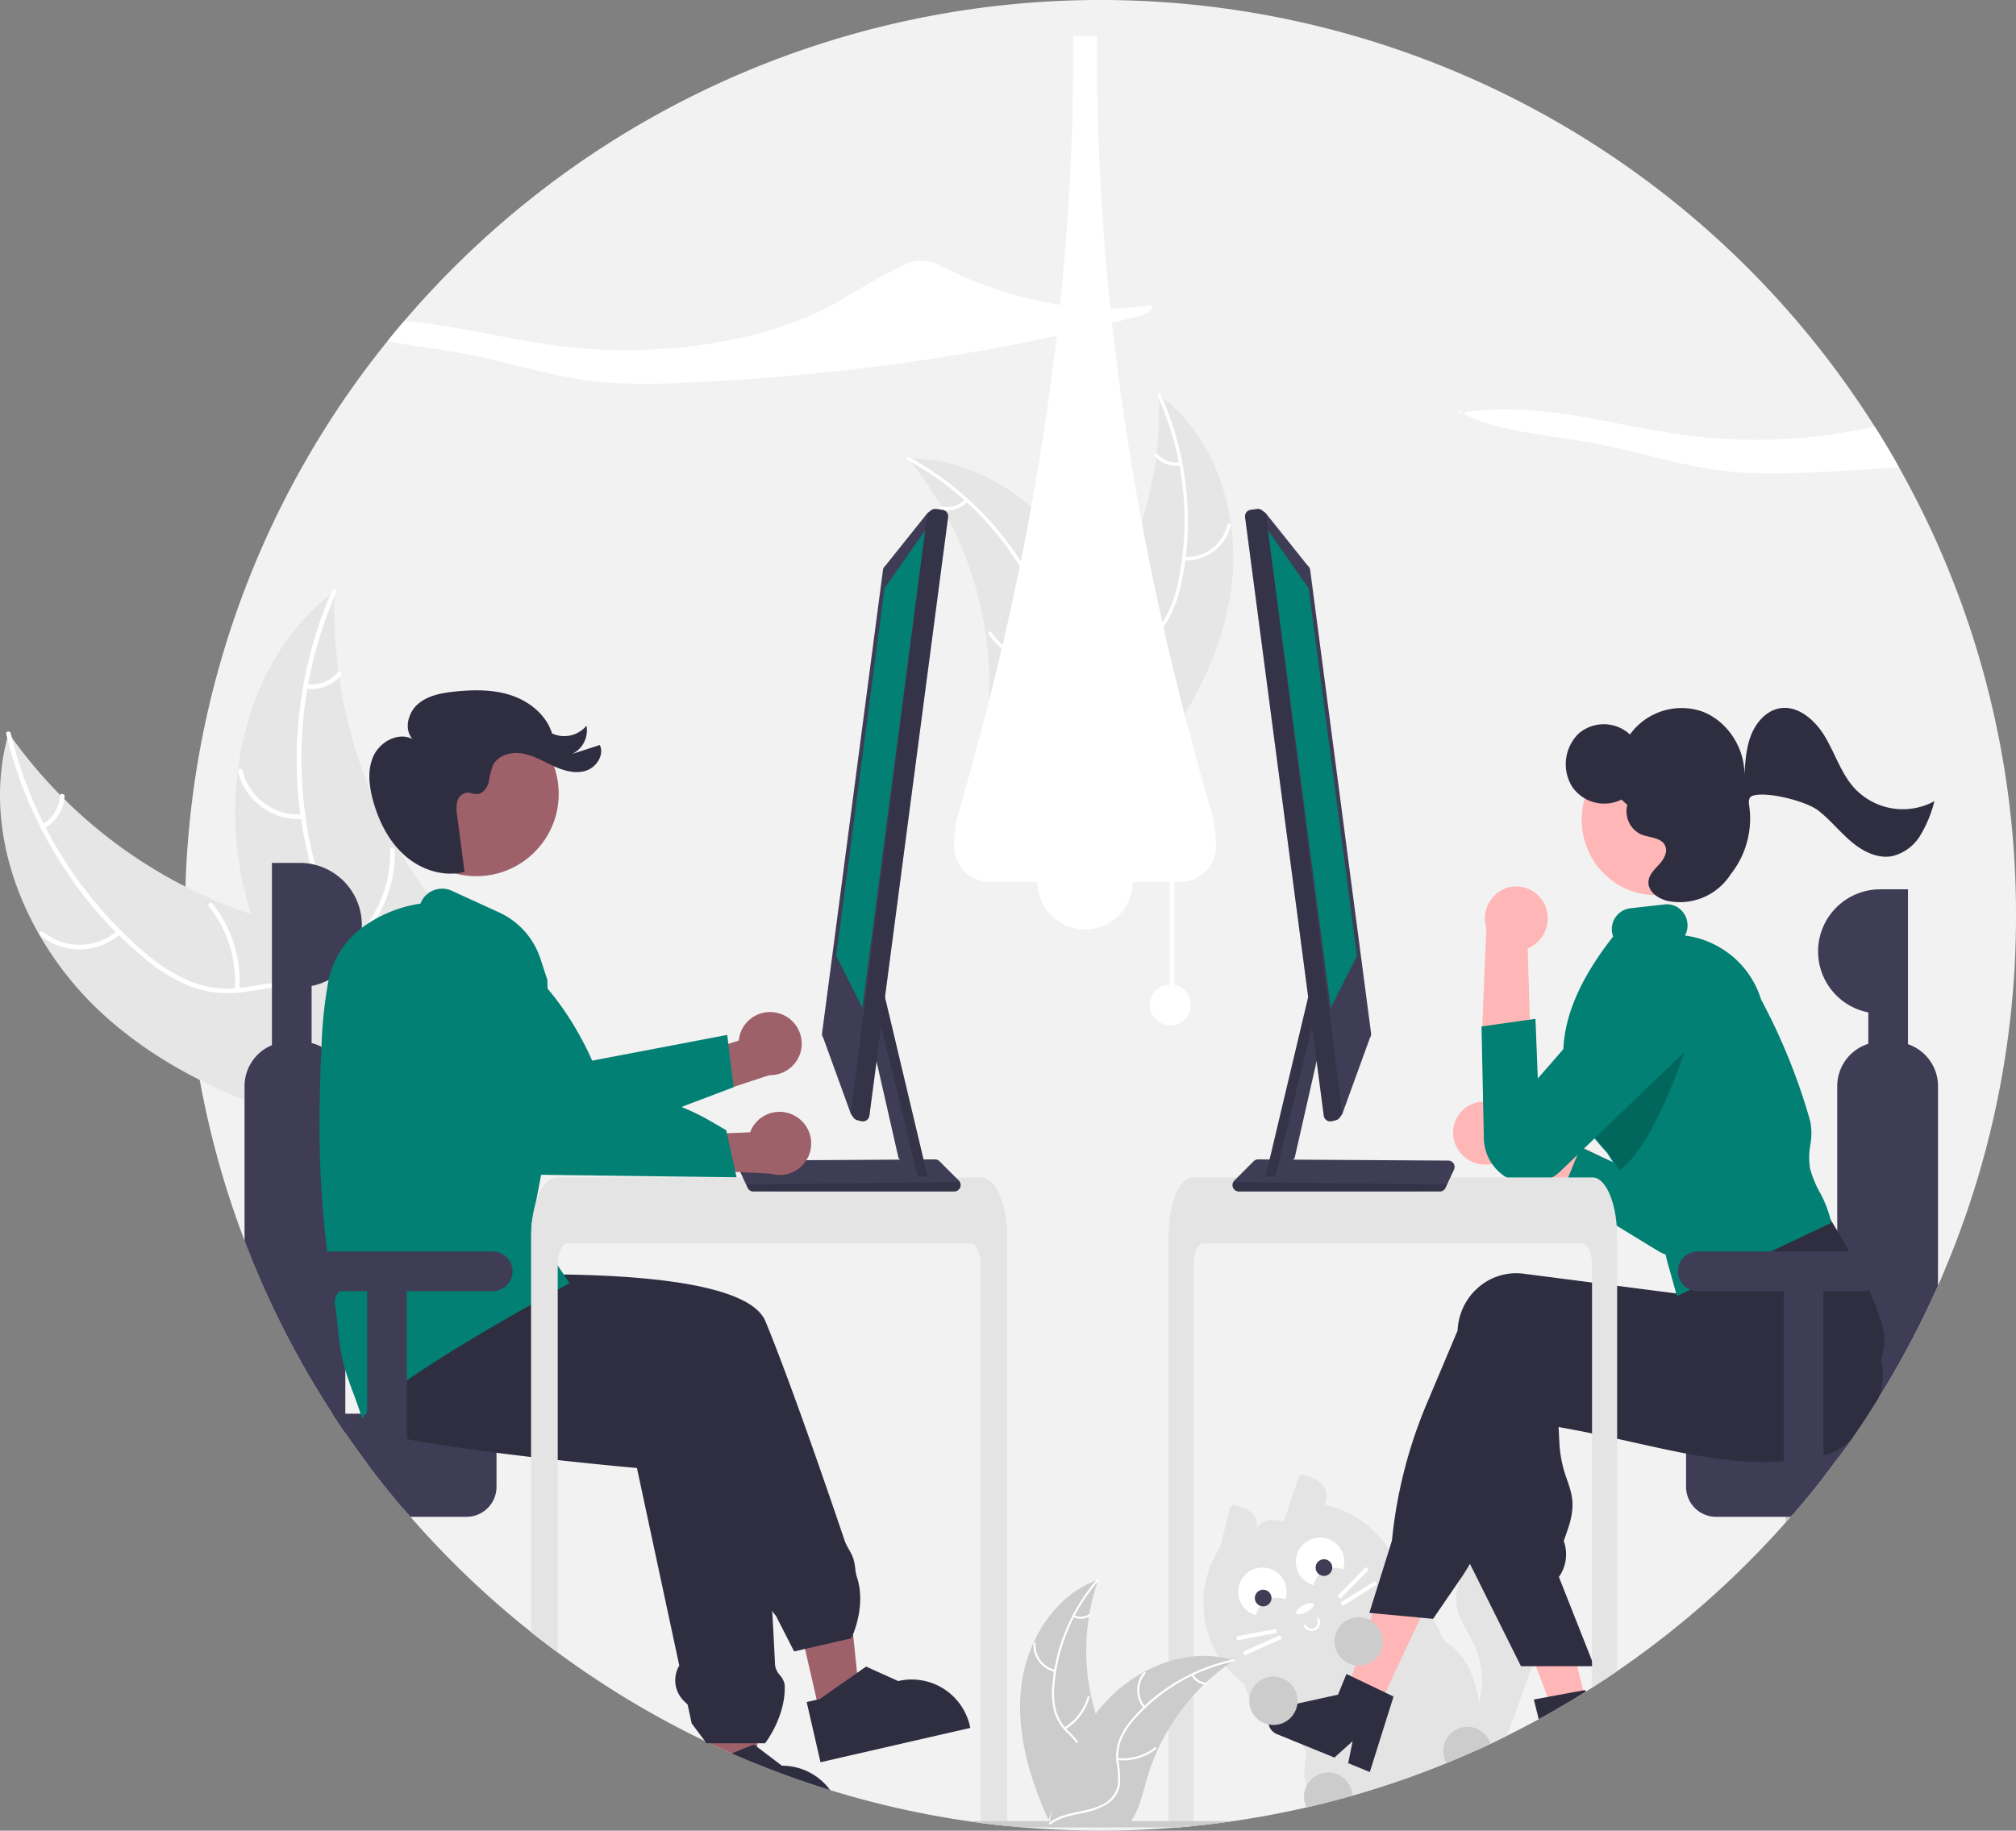 <svg id="About_us_image" data-name="About us image" xmlns="http://www.w3.org/2000/svg" width="489.404" height="444.496" viewBox="0 0 489.404 444.496">
  <rect x="0" y="0" width="489.404" height="444.496" fill="#808080" stroke="none"/>
  <path id="Path_57044" data-name="Path 57044" d="M684.009,271.248a221.186,221.186,0,0,1-18.933,89.9q-.607,1.372-1.23,2.727c-.205.454-.416.9-.626,1.358s-.421.9-.637,1.352c-.277.582-.554,1.158-.837,1.735-.349.726-.7,1.447-1.07,2.167q-.067.15-.15.3c-.3.61-.61,1.219-.926,1.829-.067.133-.133.266-.205.393-.36.709-.732,1.419-1.108,2.123v.006q-.6,1.122-1.2,2.239-1.5,2.76-3.076,5.47c-.316.538-.626,1.075-.948,1.607-.294.5-.587.992-.887,1.485-.205.344-.41.682-.621,1.02q-.5.823-1.014,1.646c-.006.006-.006.006-.006.011-.759,1.219-1.535,2.433-2.317,3.636h-.006c-.36.56-.726,1.114-1.092,1.668v.006q-1.654,2.494-3.375,4.938v.006a.017.017,0,0,0-.011.005v.006l-.011.011q-1.363,1.954-2.782,3.874v.006c-.6.82-1.214,1.641-1.829,2.45q-.756,1-1.53,1.99c-.105.144-.216.283-.333.427v.006c-.139.183-.277.36-.427.543v.006q-3.284,4.2-6.767,8.23h-.006c-.122.15-.25.294-.377.438s-.255.288-.382.438h-.006c-.194.227-.393.454-.593.682s-.4.455-.6.682v.006a222.733,222.733,0,0,1-40.9,36.081q-3.01,2.07-6.1,4.029c-.51.327-1.02.648-1.535.97-.155.105-.31.2-.466.294-.271.172-.549.344-.826.515s-.549.338-.826.5c-1.1.676-2.217,1.341-3.331,2-.277.166-.56.327-.843.493s-.56.322-.842.482a.051.051,0,0,1-.033.022l-.011.006-.011.011h-.006c-1.4.8-2.8,1.6-4.218,2.361q-3.808,2.078-7.693,4.007c-.643.322-1.291.637-1.94.953-.538.26-1.081.521-1.618.776-.15.072-.294.144-.443.211-.449.211-.9.421-1.347.626-.488.233-.981.454-1.469.676-.549.249-1.092.493-1.641.737-2.062.92-4.146,1.807-6.235,2.66a217.289,217.289,0,0,1-22.851,7.9c-.36.105-.726.211-1.092.31q-4.98,1.4-10.032,2.555-8.821,2.028-17.8,3.331c-.011,0-.028.006-.039.006-.715.105-1.435.205-2.15.3-.061.011-.127.022-.194.028-.006.006-.011.006-.022,0s0,.006-.006,0c-.793.105-1.585.211-2.383.31-.055.011-.111.017-.166.022-.743.089-1.491.177-2.239.26-.8.089-1.607.172-2.416.255-.615.061-1.23.122-1.846.177a.852.852,0,0,1-.166.017c-.56.05-1.12.1-1.679.144-.022,0-.05.006-.072.006-.488.044-.975.078-1.463.116q-8.6.682-17.375.676-9.519,0-18.844-.793c-.022,0-.044-.006-.067-.006q-1.987-.166-3.968-.366c-.349-.033-.693-.072-1.042-.105-.067-.006-.133-.011-.2-.022l-.322-.033c-.055-.006-.116-.011-.172-.022-.46-.05-.92-.1-1.386-.155-.515-.061-1.036-.122-1.552-.188s-1.036-.127-1.552-.2c-.111-.011-.227-.022-.338-.044-.377-.044-.754-.094-1.125-.15-.183-.022-.36-.05-.538-.078-.36-.05-.715-.1-1.075-.155-.011,0-.028-.006-.039-.006a219.02,219.02,0,0,1-33.415-7.532h-.006c-.593-.183-1.186-.371-1.779-.56q-.266-.075-.532-.166-2.311-.74-4.595-1.53-3.151-1.081-6.257-2.261l-1.69-.648c-1.125-.443-2.245-.887-3.359-1.341q-2.852-1.164-5.664-2.4h-.006v-.005q-2.627-1.156-5.215-2.383a.56.56,0,0,1-.144-.067c-.006,0-.006-.006-.011-.006-.382-.177-.765-.36-1.147-.543l-.011-.006a219.979,219.979,0,0,1-27.429-15.663q-4.215-2.818-8.286-5.825-3.284-2.419-6.473-4.96a222.613,222.613,0,0,1-29.286-27.983h-.006v-.006c-.626-.715-1.236-1.424-1.857-2.145v-.006c-.089-.1-.172-.2-.255-.3-.393-.46-.776-.915-1.158-1.38v-.006q-.782-.923-1.53-1.851c-.111-.133-.216-.26-.321-.393h-.006V411.2c-.41-.5-.815-1-1.214-1.508-.205-.249-.4-.5-.6-.759h-.006v-.006q-1.812-2.286-3.553-4.617v-.006c-.321-.427-.637-.854-.948-1.286h-.006q-2.228-3.009-4.34-6.091v-.006q-.8-1.156-1.58-2.328t-1.546-2.35h-.006q-.79-1.214-1.563-2.439c-.028-.044-.055-.083-.078-.122q-.765-1.205-1.508-2.428c-.4-.648-.793-1.291-1.175-1.94-.266-.438-.527-.87-.782-1.314-.094-.15-.177-.3-.26-.443-.587-1-1.164-2.006-1.74-3.015-.671-1.186-1.336-2.383-1.984-3.58-.266-.493-.532-.992-.793-1.491-.094-.161-.177-.321-.26-.488-.31-.587-.621-1.175-.926-1.768s-.61-1.181-.909-1.774-.6-1.186-.892-1.785c-.222-.449-.443-.9-.66-1.352a1.156,1.156,0,0,1-.061-.116c-.1-.211-.205-.416-.3-.626a.366.366,0,0,1-.05-.105c-.227-.466-.449-.926-.665-1.391-.288-.6-.565-1.2-.842-1.807-.2-.421-.388-.848-.582-1.275q-.416-.9-.815-1.812c-.283-.626-.554-1.258-.826-1.89-.072-.161-.139-.316-.205-.477-.128-.288-.249-.576-.371-.865-.327-.765-.648-1.541-.964-2.311q-.54-1.305-1.053-2.616-.491-1.222-.953-2.45l-.116-.3v-.006a221.271,221.271,0,0,1-10.885-39.051v-.006a221.629,221.629,0,0,1-2.948-22.99c-.033-.421-.061-.842-.089-1.264q-.549-7.823-.538-15.707,0-3.5.111-6.967a221.219,221.219,0,0,1,49.039-132.44q2-2.486,4.079-4.91A222.279,222.279,0,0,1,649.7,152.575q3.076,4.838,5.886,9.854a221.175,221.175,0,0,1,28.421,108.819Z" transform="translate(-194.605 -49)" fill="#f2f2f2"/>
  <path id="Path_57045" data-name="Path 57045" d="M817.584,748.305q-1.2,3.309-2.389,6.618c-.15.421-.3.837-.454,1.258q-3.043,8.43-6.091,16.865c-.643.321-1.291.637-1.94.953-.538.26-1.081.521-1.618.776-.15.072-.294.144-.443.211-.449.211-.9.421-1.347.626-.488.233-.981.454-1.469.676-.549.249-1.092.493-1.641.737a7.363,7.363,0,0,1-.482-2.322,13.676,13.676,0,0,1,.438-3.7c.482-1.995,1.247-3.952,1.751-5.952.028-.094.05-.194.072-.288a21.811,21.811,0,0,0-1.474-14.238c-1.253-2.649-3.048-5.06-3.83-7.887a11.383,11.383,0,0,1,.848-7.914,12.694,12.694,0,0,1,1.7-2.649c.161-.205.332-.4.51-.593a11.219,11.219,0,0,1,6.174-3.464c4.55-.809,9.306,1.613,11.85,5.415a10.863,10.863,0,0,1,1.846,5.138C819.873,741.9,818.72,745.163,817.584,748.305Z" transform="translate(-442.807 -351.612)" fill="#e4e4e4"/>
  <path id="Path_57046" data-name="Path 57046" d="M763.1,772.446c-1.042-1.923-2.788-3.608-3.12-5.77-1.081-6.939-3.686-11.916-8-14.737-1.253-.815-1.452-2.616-2.222-3.913-.344-.582-.693-1.164-1.053-1.735q-.873-1.422-1.818-2.788a45.284,45.284,0,0,0-3.94-5.01c-.593-.659-1.219-1.3-1.868-1.9l-.006-.006c-.4-.388-.815-.759-1.242-1.12q-.249-.216-.515-.432l-.011-.011a26.613,26.613,0,0,0-2.35-1.818c-1.879-1.269-4-2.151-6.18-1.447a13.5,13.5,0,0,0-2.461,1.131c-.4.227-.793.466-1.186.7-.266.161-.532.322-.8.488-.216.127-.432.255-.648.377q-2.511,1.447-5.044,2.838c-.244.139-.488.272-.737.4h-.006c-.172.1-.349.194-.527.288-.338.189-.682.377-1.02.56q-1.521.823-3.048,1.63c-.521.277-1.048.543-1.574.809-.244.122-.488.244-.726.371h-.006l-.26.133c-.72.371-1.43.754-2.117,1.169a17.379,17.379,0,0,0-5.093,4.672c-.266.366-.521.743-.754,1.131a16.125,16.125,0,0,0-.831,1.552c-.172.36-.333.721-.477,1.086v.006a17.385,17.385,0,0,0-.543,10.974v.005c.066.249.139.493.222.737.133.41.283.82.449,1.219a13.436,13.436,0,0,0,.621,1.3v.006a24.617,24.617,0,0,0,4.567,5.664l.055.055.671.654c.122.116.249.233.382.344,1.918,1.646,5.016,2.893,6.767,4.584a3.505,3.505,0,0,1,1.269,3.209c-.576,3.4-.449,5.6.139,7.011,1.6,3.857,6.606,1.9,10.037,2.655.366-.1.732-.205,1.092-.31a217.338,217.338,0,0,0,22.851-7.9c2.089-.854,4.173-1.74,6.235-2.66.549-.244,1.092-.488,1.641-.737.488-.222.981-.443,1.469-.676.449-.205.9-.416,1.347-.626.15-.066.294-.139.443-.211.538-.255,1.081-.515,1.618-.776C764.245,774.557,763.674,773.5,763.1,772.446Z" transform="translate(-400.89 -353.239)" fill="#e4e4e4"/>
  <path id="Path_57047" data-name="Path 57047" d="M715.108,702.36c1.165-3.518-.437-5.84-4.559-7.071a1.136,1.136,0,0,0-1.845.495l-3.6,10.664c-3.764-.963-6.526-.3-7.125,3.42,1.486-3.793.088-6.172-4.092-7.186a1.136,1.136,0,0,0-1.874.424l-2.367,9.6a24.386,24.386,0,1,0,25.461-10.351Z" transform="translate(-393.446 -336.962)" fill="#e4e4e4"/>
  <path id="Path_57048" data-name="Path 57048" d="M732.43,760.728a2.083,2.083,0,0,1-2.818-.85.3.3,0,1,1,.524-.281,1.486,1.486,0,1,0,2.62-1.406.3.3,0,0,1,.524-.281A2.083,2.083,0,0,1,732.43,760.728Z" transform="translate(-413.059 -364.938)" fill="#fff"/>
  <ellipse id="Ellipse_797" data-name="Ellipse 797" cx="2.378" cy="0.915" rx="2.378" ry="0.915" transform="matrix(0.881, -0.473, 0.473, 0.881, 314.234, 390.93)" fill="#fff"/>
  <path id="Path_57049" data-name="Path 57049" d="M705.126,747.3a5.293,5.293,0,0,1,7.159-3.842,5.883,5.883,0,1,0-7.421,3.763h0Q704.995,747.261,705.126,747.3Z" transform="translate(-400.235 -355.125)" fill="#fff"/>
  <ellipse id="Ellipse_798" data-name="Ellipse 798" cx="2.024" cy="2.024" rx="2.024" ry="2.024" transform="translate(304.625 385.988)" fill="#3f3d56"/>
  <path id="Path_57050" data-name="Path 57050" d="M730.4,734.157a5.293,5.293,0,0,1,7.159-3.842,5.883,5.883,0,1,0-7.421,3.763h0Q730.271,734.12,730.4,734.157Z" transform="translate(-411.502 -349.268)" fill="#fff"/>
  <ellipse id="Ellipse_799" data-name="Ellipse 799" cx="2.024" cy="2.024" rx="2.024" ry="2.024" transform="translate(319.377 378.592)" fill="#3f3d56"/>
  <rect id="Rectangle_3898" data-name="Rectangle 3898" width="9.866" height="0.977" transform="translate(324.647 387.519) rotate(-45.539)" fill="#fff"/>
  <rect id="Rectangle_3899" data-name="Rectangle 3899" width="9.866" height="0.977" transform="matrix(0.846, -0.533, 0.533, 0.846, 325.404, 389.139)" fill="#fff"/>
  <rect id="Rectangle_3900" data-name="Rectangle 3900" width="9.866" height="0.977" transform="translate(300.136 397.341) rotate(-10.898)" fill="#fff"/>
  <rect id="Rectangle_3901" data-name="Rectangle 3901" width="9.866" height="0.977" transform="translate(301.759 401.052) rotate(-24.244)" fill="#fff"/>
  <path id="Path_57051" data-name="Path 57051" d="M183.955,438.855c-18.95-17.054-30.424-44.175-23.372-68.674a117.46,117.46,0,0,0,66.145,46.133c10.346,2.7,22.135,4.619,28.429,13.262,3.917,5.378,4.826,12.484,3.9,19.072s-3.519,12.81-6.087,18.947l.136,1.655C228.082,464.381,202.9,455.909,183.955,438.855Z" transform="translate(-158.487 -192.171)" fill="#e6e6e6"/>
  <path id="Path_57052" data-name="Path 57052" d="M162.313,369.946a100.4,100.4,0,0,0,32.063,52.8,43.234,43.234,0,0,0,11.384,7.342,24.8,24.8,0,0,0,12.961,1.522c4.1-.533,8.223-1.552,12.376-1.079a15.183,15.183,0,0,1,10.59,6.483c3.126,4.322,4.513,9.509,5.693,14.629,1.31,5.685,2.581,11.61,6.334,16.256.455.563-.445,1.236-.9.674-6.53-8.083-5.637-19.272-10.366-28.2-2.207-4.168-5.683-7.7-10.47-8.571-4.187-.766-8.444.282-12.585.857a26.46,26.46,0,0,1-12.729-1.016,39.967,39.967,0,0,1-11.624-6.877,97.4,97.4,0,0,1-20.207-22.769A102.177,102.177,0,0,1,161.2,370.074C161.03,369.372,162.147,369.249,162.313,369.946Z" transform="translate(-159.687 -191.859)" fill="#fff"/>
  <path id="Path_57053" data-name="Path 57053" d="M195.474,457.281a15.063,15.063,0,0,1-19.5.377c-.558-.459.129-1.349.688-.889a13.948,13.948,0,0,0,18.139-.387C195.34,455.9,196.011,456.8,195.474,457.281Z" transform="translate(-166.189 -230.535)" fill="#fff"/>
  <path id="Path_57054" data-name="Path 57054" d="M256.156,465.6a29.032,29.032,0,0,0-6.3-20.2c-.453-.565.447-1.237.9-.674a30.2,30.2,0,0,1,6.509,21.033C257.215,466.477,256.1,466.314,256.156,465.6Z" transform="translate(-199.162 -225.304)" fill="#fff"/>
  <path id="Path_57055" data-name="Path 57055" d="M176.861,404.144a8.526,8.526,0,0,0,4.286-6.862c.044-.723,1.156-.558,1.112.16a9.554,9.554,0,0,1-4.725,7.6.581.581,0,0,1-.786-.113A.565.565,0,0,1,176.861,404.144Z" transform="translate(-166.577 -204.044)" fill="#fff"/>
  <path id="Path_57056" data-name="Path 57056" d="M285.633,307.993c-.015.452-.03.9-.037,1.362a112.279,112.279,0,0,0,.979,18.188c.056.467.12.939.189,1.4a118.376,118.376,0,0,0,14.155,41.219,114.963,114.963,0,0,0,9.76,14.485c4.994,6.317,10.911,12.768,13.452,20.148a19.73,19.73,0,0,1,.677,2.345l-23.78,34.09c-.093.05-.178.106-.272.157l-.887,1.4c-.2-.223-.409-.458-.612-.681-.118-.129-.231-.265-.35-.394-.077-.088-.154-.177-.229-.252-.026-.029-.051-.059-.069-.083-.075-.075-.136-.153-.2-.223q-1.73-1.97-3.439-3.971c-.008-.005-.008-.005-.01-.018a169.025,169.025,0,0,1-22.491-33.032c-.179-.356-.366-.718-.535-1.09a109.7,109.7,0,0,1-6.621-16.632,96.992,96.992,0,0,1-2.364-9.523,80.641,80.641,0,0,1-.852-25.2c2.073-16.73,9.474-32.61,22.532-42.927C284.962,308.508,285.291,308.252,285.633,307.993Z" transform="translate(-204.4 -164.45)" fill="#e6e6e6"/>
  <path id="Path_57057" data-name="Path 57057" d="M298.032,307.982a100.4,100.4,0,0,0-6.187,61.46,43.235,43.235,0,0,0,4.67,12.716,24.8,24.8,0,0,0,9.433,9.019c3.59,2.04,7.5,3.712,10.531,6.589a15.183,15.183,0,0,1,4.553,11.552c-.106,5.333-2.122,10.31-4.262,15.108-2.376,5.328-4.929,10.824-4.73,16.793.024.723-1.1.718-1.124,0-.347-10.385,7.1-18.781,8.7-28.76.747-4.656.1-9.566-3.2-13.148-2.882-3.132-6.911-4.859-10.564-6.893a26.46,26.46,0,0,1-9.552-8.475,39.971,39.971,0,0,1-5.141-12.489,97.4,97.4,0,0,1-2.426-30.346,102.176,102.176,0,0,1,8.326-33.692c.29-.66,1.256-.086.968.57Z" transform="translate(-216.419 -164.061)" fill="#fff"/>
  <path id="Path_57058" data-name="Path 57058" d="M278.568,397.972a15.063,15.063,0,0,1-15.8-11.44c-.169-.7.915-1,1.084-.3a13.948,13.948,0,0,0,14.716,10.612C279.292,396.79,279.284,397.913,278.568,397.972Z" transform="translate(-204.965 -199.149)" fill="#fff"/>
  <path id="Path_57059" data-name="Path 57059" d="M316.373,440.894a29.032,29.032,0,0,0,7.134-19.919c-.022-.723,1.1-.719,1.124,0a30.2,30.2,0,0,1-7.466,20.712C316.688,442.235,315.9,441.435,316.373,440.894Z" transform="translate(-228.802 -214.573)" fill="#fff"/>
  <path id="Path_57060" data-name="Path 57060" d="M292.406,346.228a8.526,8.526,0,0,0,7.554-2.9c.47-.55,1.259.25.792.8a9.555,9.555,0,0,1-8.349,3.224.581.581,0,0,1-.56-.564A.565.565,0,0,1,292.406,346.228Z" transform="translate(-217.932 -180.119)" fill="#fff"/>
  <path id="Path_57061" data-name="Path 57061" d="M660.7,271.912c3.3-18.27-2.187-39-17.173-49.962a85.544,85.544,0,0,1-17.506,56.062c-4.754,6.167-10.683,12.531-10.453,20.315.143,4.843,2.789,9.34,6.261,12.719s7.739,5.805,11.955,8.194l.66,1.014C646.682,306.288,657.4,290.182,660.7,271.912Z" transform="translate(-362.236 -126.095)" fill="#e6e6e6"/>
  <path id="Path_57062" data-name="Path 57062" d="M652.821,221.947a73.115,73.115,0,0,1,5.088,44.7,31.486,31.486,0,0,1-3.28,9.3,18.06,18.06,0,0,1-6.784,6.657c-2.6,1.52-5.426,2.774-7.607,4.9a11.058,11.058,0,0,0-3.206,8.456c.128,3.882,1.643,7.487,3.247,10.961,1.781,3.857,3.692,7.835,3.6,12.184-.011.527.807.513.818-.013.154-7.566-5.35-13.609-6.611-20.861-.589-3.384-.161-6.965,2.205-9.6,2.069-2.308,4.987-3.6,7.628-5.12a19.271,19.271,0,0,0,6.875-6.262,29.108,29.108,0,0,0,3.625-9.144,70.939,70.939,0,0,0,1.479-22.121,74.413,74.413,0,0,0-6.382-24.456c-.217-.478-.916-.051-.7.424Z" transform="translate(-371.798 -125.811)" fill="#fff"/>
  <path id="Path_57063" data-name="Path 57063" d="M676.677,287.23a10.97,10.97,0,0,0,11.4-8.481c.117-.513-.676-.719-.793-.2a10.158,10.158,0,0,1-10.616,7.867C676.138,286.375,676.154,287.194,676.677,287.23Z" transform="translate(-389.299 -151.19)" fill="#fff"/>
  <path id="Path_57064" data-name="Path 57064" d="M654.125,318.9a21.143,21.143,0,0,1-5.384-14.437c.009-.527-.809-.513-.818.013a21.993,21.993,0,0,0,5.633,15.012C653.909,319.879,654.476,319.289,654.125,318.9Z" transform="translate(-376.659 -162.703)" fill="#fff"/>
  <path id="Path_57065" data-name="Path 57065" d="M670.3,249.74a6.209,6.209,0,0,1-5.528-2.039c-.348-.4-.915.194-.569.588a6.958,6.958,0,0,0,6.111,2.269.423.423,0,0,0,.4-.416A.411.411,0,0,0,670.3,249.74Z" transform="translate(-383.871 -137.516)" fill="#fff"/>
  <path id="Path_57066" data-name="Path 57066" d="M556.08,249.828c.21.254.42.507.629.768a81.767,81.767,0,0,1,7.548,10.908c.176.294.35.594.517.892a86.21,86.21,0,0,1,10.235,30.044,83.723,83.723,0,0,1,.842,12.692c-.058,5.864-.587,12.217,1.241,17.6a14.371,14.371,0,0,0,.657,1.652l28.895,9.021c.076-.013.15-.018.226-.031l1.137.413c.018-.219.031-.446.048-.665.011-.127.015-.256.025-.383.005-.085.01-.171.019-.247,0-.028,0-.057,0-.079.009-.077.01-.149.017-.219q.118-1.906.209-3.82c0-.007,0-.007,0-.015a123.094,123.094,0,0,0-1.784-29.048c-.056-.285-.109-.577-.178-.866a79.9,79.9,0,0,0-3.606-12.528,70.639,70.639,0,0,0-2.886-6.537,58.728,58.728,0,0,0-10.748-14.888c-8.655-8.707-20-14.549-32.118-14.665C556.7,249.825,556.392,249.824,556.08,249.828Z" transform="translate(-335.72 -138.521)" fill="#e6e6e6"/>
  <path id="Path_57067" data-name="Path 57067" d="M555.807,249.877A73.116,73.116,0,0,1,586.78,282.5a31.484,31.484,0,0,1,2.983,9.4,18.059,18.059,0,0,1-1.408,9.4c-1.157,2.776-2.662,5.482-3.124,8.491a11.057,11.057,0,0,0,2.531,8.682c2.439,3.023,5.82,4.989,9.192,6.8,3.744,2.007,7.665,4.033,10.213,7.559.309.427.953-.077.645-.5-4.432-6.134-12.466-7.645-17.839-12.676-2.507-2.348-4.322-5.465-4.022-9,.262-3.088,1.812-5.88,3.008-8.68a19.27,19.27,0,0,0,1.719-9.139,29.111,29.111,0,0,0-2.611-9.483A70.935,70.935,0,0,0,575.93,264.8a74.413,74.413,0,0,0-19.82-15.684c-.461-.251-.762.511-.3.76Z" transform="translate(-335.496 -138.183)" fill="#fff"/>
  <path id="Path_57068" data-name="Path 57068" d="M607.95,289.957a10.97,10.97,0,0,0,3.992-13.632c-.216-.48-.972-.167-.756.314a10.158,10.158,0,0,1-3.74,12.673C607.005,289.6,607.511,290.243,607.95,289.957Z" transform="translate(-358.541 -150.227)" fill="#fff"/>
  <path id="Path_57069" data-name="Path 57069" d="M605.076,334.124a21.143,21.143,0,0,1-12.991-8.286c-.31-.426-.955.078-.645.5a21.993,21.993,0,0,0,13.536,8.595C605.493,335.037,605.591,334.225,605.076,334.124Z" transform="translate(-351.445 -172.333)" fill="#fff"/>
  <path id="Path_57070" data-name="Path 57070" d="M576.37,267.762a6.209,6.209,0,0,1-5.641,1.7c-.516-.107-.613.706-.1.812a6.958,6.958,0,0,0,6.245-1.867.423.423,0,0,0,.071-.574A.411.411,0,0,0,576.37,267.762Z" transform="translate(-342.054 -146.478)" fill="#fff"/>
  <path id="Path_57071" data-name="Path 57071" d="M284.341,427.018A15.083,15.083,0,0,1,299.424,442.1h0a15.085,15.085,0,0,1-12.193,14.8l0,24.67H277.6V427.018Z" transform="translate(-211.584 -217.507)" fill="#3f3d56"/>
  <path id="Path_57072" data-name="Path 57072" d="M949.35,687.756v5.165q-3.284,4.2-6.767,8.23c-.249.294-.5.582-.765.876-.393.46-.8.915-1.2,1.369V687.756Z" transform="translate(-507.132 -333.735)" fill="#cacaca"/>
  <path id="Path_57073" data-name="Path 57073" d="M904.278,668.316A7.291,7.291,0,0,0,897,675.6v10.48a7.291,7.291,0,0,0,7.283,7.283h18.1c.26-.294.515-.582.765-.876q3.483-4.032,6.767-8.23c.144-.183.288-.366.427-.549,1.253-1.6,2.483-3.231,3.691-4.872.942-1.286,1.879-2.583,2.793-3.891.006-.005.011-.005.011-.011q2.295-3.259,4.473-6.618Z" transform="translate(-487.688 -325.07)" fill="#3f3d56"/>
  <path id="Path_57074" data-name="Path 57074" d="M980.391,505.993a10.528,10.528,0,0,0-3.458-.576h-2.976a10.9,10.9,0,0,0-3.2.482,10.773,10.773,0,0,0-7.543,10.264v87.431c0,.327.017.648.044.964a10.213,10.213,0,0,0,.283,1.663c.942-1.286,1.879-2.583,2.793-3.891.005-.005.011-.005.011-.011q2.294-3.259,4.473-6.618c.781-1.2,1.557-2.417,2.317-3.636A220.828,220.828,0,0,0,987.679,564.6V516.163A10.756,10.756,0,0,0,980.391,505.993Z" transform="translate(-517.207 -252.455)" fill="#3f3d56"/>
  <path id="Path_57075" data-name="Path 57075" d="M325.762,687.756v10.436q-3.741-4.473-7.233-9.145c-.321-.427-.637-.859-.953-1.291Z" transform="translate(-229.403 -333.735)" fill="#cacaca"/>
  <path id="Path_57076" data-name="Path 57076" d="M336.646,668.316H304.1q1.538,2.369,3.131,4.683,2.112,3.084,4.34,6.091c.316.432.632.865.953,1.291q3.5,4.672,7.233,9.145c.466.565.937,1.125,1.413,1.685q.914,1.081,1.857,2.151h13.623a7.287,7.287,0,0,0,7.277-7.283V675.6a7.287,7.287,0,0,0-7.277-7.283Z" transform="translate(-223.394 -325.07)" fill="#3f3d56"/>
  <path id="Path_57077" data-name="Path 57077" d="M284.289,506.63a10.812,10.812,0,0,0-4.966-1.214h-2.971a10.629,10.629,0,0,0-4.1.815,10.758,10.758,0,0,0-6.651,9.932v37.561A221.066,221.066,0,0,0,286.938,595.7q1.538,2.369,3.131,4.683V516.163A10.764,10.764,0,0,0,284.289,506.63Z" transform="translate(-206.236 -252.455)" fill="#3f3d56"/>
  <path id="Path_57078" data-name="Path 57078" d="M352.343,718.541l9.763-2.24-3.994-38.726-14.41,3.307Z" transform="translate(-153.211 -302.039)" fill="#9e616a"/>
  <path id="Path_57079" data-name="Path 57079" d="M440.529,675.311a11.356,11.356,0,0,1-.4-2.09,12.776,12.776,0,0,0-.488-2.466,12.946,12.946,0,0,0-1.025-2.106c-.194-.355-.4-.709-.582-1.07a8.854,8.854,0,0,1-.477-1.114c-5.714-16.876-13.69-39.811-19.221-53.234-3.253-7.9-23.261-10.525-42.138-11.2-2.3-.083-4.584-.139-6.817-.166-.77-.011-1.535-.022-2.295-.028-1.94-.011-3.83-.011-5.648.011-.238,0-.477,0-.715.006q-1.987.017-3.852.055c-8.546.166-14.826.554-15.945.626l-9.971-6.268-1.945-1.225-.205,1.225-1.569,9.344-2.677,15.945,6.712,1.884,4.356,1.219,25.811,7.238,5.487,1.541.033.011,9.239-.017,25.262-.044,1.219,3.231a5.7,5.7,0,0,0,2.333,8.225l.948.449L417.5,675.848a13.821,13.821,0,0,0,2.477,7.72c.194.283.4.56.626.831l.255.3,4.439,8.685,2.644-.61,11.251-2.577.055-.111c.005-.017.15-.322.36-.854v-.017C440.49,687.021,442.441,681.008,440.529,675.311Z" transform="translate(-232.514 -292.408)" fill="#2f2e41"/>
  <path id="Path_57080" data-name="Path 57080" d="M551.437,793.533a14.471,14.471,0,0,0-17.4-10.907l-7.8-3.519-2.184,1.535L515,786.993l-.748.172-2.428.554,3.353,14.615,36.369-8.341Z" transform="translate(-315.993 -374.456)" fill="#2f2e41"/>
  <path id="Path_57081" data-name="Path 57081" d="M484.367,764.476l-3.3,26.736-.111.876-.488,3.985c-1.9-.776-3.8-1.579-5.67-2.405q-2.627-1.156-5.215-2.383v-26.8Z" transform="translate(-297.164 -367.934)" fill="#9e616a"/>
  <ellipse id="Ellipse_800" data-name="Ellipse 800" cx="19.993" cy="19.993" rx="19.993" ry="19.993" transform="translate(95.651 172.754)" fill="#9e616a"/>
  <path id="Path_57082" data-name="Path 57082" d="M414.715,704.164a4.863,4.863,0,0,1-1.164-2.311c-.127-2.677-.26-5.326-.4-7.92-.1-1.812-.2-3.6-.3-5.354-.011-.222-.028-.443-.039-.66-.172-2.9.687-5.958,1.513-8.923.272-.97.543-1.951.787-2.932a21.3,21.3,0,0,0,.759-6.723c-1.419-17.952-7.759-34.834-10.6-37.677-4.323-4.323-23.871-14.31-36.2-20.385-2.189-1.081-4.151-2.034-5.758-2.81-1.424-.693-2.572-1.241-3.353-1.618-.6-.283-.986-.466-1.12-.532l-.066-.033-4.462.5-.715.083-3.935.443-25.6,2.871-3.952.443-5.592.632-5.049.565-.188.017-.033.188c0,.006-.011.044-.022.116a52.829,52.829,0,0,0,0,16.538,27.025,27.025,0,0,0,4.085,10.68c.3.432.61.848.942,1.247a.2.2,0,0,0,.044.055c.072.089.144.177.222.266v.006a18.245,18.245,0,0,0,9.627,5.858c.554.15,1.12.272,1.7.371,6.2,1.1,13.207,2.106,20.074,2.993,2.843.366,5.664.709,8.391,1.031,5.459.643,10.558,1.186,14.759,1.618,5.886.6,10.021.97,10.941,1.047L390.29,701.82a7.029,7.029,0,0,0,1.186,8.652l.842.815.975,4.567,3.215,4.3.4.543H411.1l.078-.094c.05-.066,5.038-6.473,4.7-14.105A4.764,4.764,0,0,0,414.715,704.164Z" transform="translate(-225.389 -297.419)" fill="#2f2e41"/>
  <path id="Path_57083" data-name="Path 57083" d="M478.31,492.634a7.616,7.616,0,0,0-9.594,6.66L452.1,504.486l.693,10.864,23.356-7.661a7.657,7.657,0,0,0,2.156-15.055Z" transform="translate(-289.371 -246.637)" fill="#9e616a"/>
  <path id="Path_57084" data-name="Path 57084" d="M423.2,496.442l-12.415,4.7-.317.616a6.264,6.264,0,0,1-8.437,2.7h0l-27.906,10.562s-12.462-12.471-21.335-23.6l3.024-18.6a35.631,35.631,0,0,1,4.391-12.242C378.4,464.564,388.846,490,388.846,490l32.794-6.257Z" transform="translate(-245.1 -232.465)" fill="#018073"/>
  <path id="Path_57085" data-name="Path 57085" d="M343.408,395.484c-5.005,1.352-10.523-.445-14.429-3.855s-6.35-8.24-7.757-13.23c-1.031-3.654-1.52-7.711.107-11.142s6.006-5.745,9.385-4.012c-2.084-2.428-1.043-6.444,1.391-8.522s5.777-2.673,8.96-3c4.62-.473,9.392-.525,13.789.971s8.391,4.769,9.767,9.2a7.006,7.006,0,0,0,8.356-1.887,6.347,6.347,0,0,1-3.5,6.882l6.736-2.184c1.158,2.452-.871,5.487-3.467,6.272s-5.4-.073-7.861-1.208-4.85-2.569-7.526-3.011-5.819.417-7.056,2.83a20.822,20.822,0,0,0-1.058,4.114c-.376,1.37-1.33,2.79-2.746,2.9-.895.071-1.771-.406-2.663-.308a2.869,2.869,0,0,0-2.247,2.2,8.424,8.424,0,0,0-.008,3.314l1.711,13.079Z" transform="translate(-230.605 -183.813)" fill="#2f2e41"/>
  <path id="Path_57086" data-name="Path 57086" d="M358.8,533.593,357.737,532l-7.726-11.589-.155-.227,2.389-12.393.743-3.869,1.624-8.419-.471-19.271L353.8,462.6l-.05-2.139-1.713-5.221a18.8,18.8,0,0,0-9.976-11.146l-11.528-5.276a5.62,5.62,0,0,0-7.444,2.787q-.077.17-.143.345a31.688,31.688,0,0,0-14.249,5.88,21.647,21.647,0,0,0-8.025,12.537c-.011.039-.017.078-.028.116a106.488,106.488,0,0,0-1.718,16.234q-.374,7.3-.471,17.1a248.646,248.646,0,0,0,1.835,32.6c.128,1.031.26,2.056.4,3.087a5.181,5.181,0,0,0,1.751,2.483,5.04,5.04,0,0,1,1.6,2.161,2.846,2.846,0,0,1-.743,1.879c-.055.083-.116.166-.172.249a3.657,3.657,0,0,0-1,2.522c.349,1.984.554,4,.748,5.952a63.005,63.005,0,0,0,1.164,7.992c.194.809.416,1.624.665,2.439.582,1.912,1.286,3.819,1.973,5.681.593,1.618,1.208,3.281,1.729,4.922.1.3.194.6.283.9l.044.155.161.028h.011a6.134,6.134,0,0,1,.776-1.086.226.226,0,0,1,.05-.055q.116-.141.266-.3c1.214-1.325,3.852-3.7,9.627-7.709,1.291-.892,2.738-1.862,4.356-2.926,5.936-3.885,14.227-8.945,25.811-15.48q4.356-2.461,9.35-5.2Z" transform="translate(-220.875 -222.542)" fill="#018073"/>
  <path id="Path_57087" data-name="Path 57087" d="M501.448,822.628a14.442,14.442,0,0,0-10.27-4.251l-6.024-4.567-.793-.6L479,815.39c1.873.826,3.769,1.629,5.67,2.405q8.92,3.641,18.218,6.507A14.578,14.578,0,0,0,501.448,822.628Z" transform="translate(-301.358 -389.657)" fill="#2f2e41"/>
  <path id="Path_57088" data-name="Path 57088" d="M596.381,722.539l-7.545-3.609L599.2,687.392l11.136,5.326Z" transform="translate(-262.482 -306.415)" fill="#ffb6b6"/>
  <path id="Path_57089" data-name="Path 57089" d="M836.666,766.694q-3.292,2.053-6.667,3.99v.017l-.033.006-.011.005-.854.211-1.225-3.237-2.827-7.465-7.7-20.34,11.977-2.954L830,739.67l5.066,20.545,1.452,5.875Z" transform="translate(-452.183 -355.654)" fill="#ffb6b6"/>
  <path id="Path_57090" data-name="Path 57090" d="M796.146,543.164a7.866,7.866,0,0,0,10.656,2.673,7.53,7.53,0,0,0,1.011-.733l23.855,13.69-1.036-14.053L808.137,533.9a7.837,7.837,0,0,0-9.506-1.238,7.542,7.542,0,0,0-2.583,10.348Q796.1,543.086,796.146,543.164Z" transform="translate(-442.209 -264.121)" fill="#ffb6b6"/>
  <path id="Path_57091" data-name="Path 57091" d="M842.677,532.2l4.217,2.57,18.938,11.548a11.166,11.166,0,0,0,15.389-3.543l.006-.01a10.925,10.925,0,0,0,1.393-7.713L874.2,493a11.668,11.668,0,0,0-15.317-8.855,11.109,11.109,0,0,0-7.01,13.5l8.8,29.843-13.491-6.29Z" transform="translate(-463.475 -242.681)" fill="#018073"/>
  <path id="Path_57092" data-name="Path 57092" d="M901.87,623.867c-.006-.017-.017-.078-.033-.172l-.017-.061q-.058-.3-.133-.665a149.531,149.531,0,0,0-4.351-16.61,51.03,51.03,0,0,0-4.14-9.611c-.056-.1-.116-.2-.177-.3l-.205-.333-1.724.632-.066.022-26.2,9.6-7.576,2.777-.238.089-1.291,5.265L837.6,612.161l-14.765-1.912-4.24-.549a13.974,13.974,0,0,0-10.414,2.849,14.527,14.527,0,0,0-5.526,9.777c-.055.421-.089.848-.105,1.269l-1.28,47.758v.061l.593,1.186,12.387,24.852h8.585l5.066-.005h4.118l-8.563-21.665.194-.294a9.527,9.527,0,0,0,.981-8.441l.964-2.793c2-5.77,1.053-8.541-.144-12.043a29.756,29.756,0,0,1-1.873-8.884l-.2-3.952c5.027.881,9.71,1.862,14.222,2.849q2.261.491,4.478.992c4.207.937,8.269,1.84,12.249,2.594,8.059,1.535,15.779,2.472,23.71,1.89.155-.011.31-.022.466-.039,1.929-.155,3.868-.4,5.831-.754,1.1-.2,2.211-.427,3.331-.693l.937-.233a10.774,10.774,0,0,0,2.472-.992,16.182,16.182,0,0,0,3.076-2.228c.006-.006.011-.006.011-.011q2.295-3.259,4.473-6.618c.781-1.2,1.557-2.416,2.317-3.636A15.5,15.5,0,0,0,901.87,623.867Z" transform="translate(-445.015 -292.885)" fill="#2f2e41"/>
  <path id="Path_57093" data-name="Path 57093" d="M882.885,608.876c-.083-.355-.189-.715-.3-1.064a75.831,75.831,0,0,0-3.07-7.77c-1.308-2.882-2.877-5.969-4.744-9.311q-1.355-2.428-2.915-5.049-.781-1.314-1.624-2.677a1.358,1.358,0,0,0-.072-.122l-.161-.266-25.927,3.47-9.655,1.291-.576,4.811-.138,1.192c-.006,0-.006,0,0,.005l-.388,3.248v.006l-.515,4.29-.044-.006-14.327-1.857-14.765-1.912-7.931-1.025a13.975,13.975,0,0,0-10.414,2.849,14.527,14.527,0,0,0-5.526,9.777c-.05.388-.083.787-.1,1.181l-7.482,17.73a114.393,114.393,0,0,0-8.458,33.276l-5.487,17.542.781.072,11.628,1.081,3.07.288,6.762-9.871c.77-1.125,1.5-2.283,2.184-3.47a52.693,52.693,0,0,0,2.987-6.008L800.3,625.769q1.7.291,3.359.554,7.69,1.247,14.765,2.034c15.336,1.713,28.615,1.846,40.437.393q4.98-.607,9.627-1.6,1.7-.358,3.364-.77c.26-.061.515-.122.77-.188a14.144,14.144,0,0,0,9.893-9.245A14.432,14.432,0,0,0,882.885,608.876Z" transform="translate(-425.847 -286.867)" fill="#2f2e41"/>
  <ellipse id="Ellipse_801" data-name="Ellipse 801" cx="17.934" cy="18.334" rx="17.934" ry="18.334" transform="translate(383.971 180.663)" fill="#ffb6b6"/>
  <path id="Path_57094" data-name="Path 57094" d="M908.195,522.351c-.028-.205-.061-.41-.105-.615a26.359,26.359,0,0,0-2.6-6.6,25.466,25.466,0,0,1-2.389-5.886,17.025,17.025,0,0,1,.066-5.614,15.007,15.007,0,0,0-.072-6.025,147.828,147.828,0,0,0-11.861-29.3,22.273,22.273,0,0,0-18.484-15.552,5.249,5.249,0,0,0,.593-3.026,5.132,5.132,0,0,0-1.89-3.475A4.948,4.948,0,0,0,867.8,445.2l-8.336.937a5.11,5.11,0,0,0-4.44,5.659,5.532,5.532,0,0,0,.277,1.208c-7.737,9.854-11.711,18.833-12.077,27.324v.006a28.932,28.932,0,0,0,.017,2.943,29.327,29.327,0,0,0,2.04,9.239,39.406,39.406,0,0,0,5.52,9.494q.7.881,1.447,1.729.7.831,1.563,1.746l1.458,2.283,1.358,2.134,7.26,16.755,3.7-.122.515,3.686.122.859,2.394,8.574.177.643,3.276-1.557,19.542-9.278,14.61-6.939Z" transform="translate(-463.704 -225.599)" fill="#018073"/>
  <path id="Path_57095" data-name="Path 57095" d="M847.351,511.439a39.232,39.232,0,0,0,6.929,11.156c.5.6,1.028,1.184,1.581,1.771l2.837,4.451c10.458-7.839,18.931-38.7,18.931-38.7l-11.8-2.3Z" transform="translate(-465.558 -244.61)" opacity="0.2" style="isolation: isolate"/>
  <path id="Path_57096" data-name="Path 57096" d="M822.514,441.154a7.884,7.884,0,0,1-2.662,10.669,7.563,7.563,0,0,1-1.123.551l.835,27.492-11.905-7.494,1.032-24.958a7.862,7.862,0,0,1,3.386-8.981,7.524,7.524,0,0,1,10.332,2.543C822.445,441.034,822.48,441.094,822.514,441.154Z" transform="translate(-447.865 -222.111)" fill="#ffb6b6"/>
  <path id="Path_57097" data-name="Path 57097" d="M820.5,485.121l-13.092,1.862.563,27.112a11.344,11.344,0,0,0,5.546,9.56h0a10.869,10.869,0,0,0,12.983-1.474l30.91-29.731a11.719,11.719,0,0,0,.864-16.093h0a11.115,11.115,0,0,0-15.663-1.318q-.132.112-.261.227a11.433,11.433,0,0,0-.87.867l-20.41,23.479Z" transform="translate(-447.752 -237.744)" fill="#018073"/>
  <path id="Path_57098" data-name="Path 57098" d="M842.78,789.386l-.482.089-6.518,1.2-2.123.394-3.342.615,1.186,4.783c1.424-.771,2.832-1.563,4.234-2.372l.011-.005.033-.006v-.017q3.375-1.929,6.667-3.991c.155-.094.31-.188.466-.294Z" transform="translate(-457.964 -379.038)" fill="#2f2e41"/>
  <path id="Path_57099" data-name="Path 57099" d="M742.42,786.874l-8.164-3.913-1.28-.615-2.045,5.021-14.277,3.142a3.388,3.388,0,0,0-.554,6.446l13.95,5.692,4.428-3.985-1.086,5.348,5.254,2.145,5.758-18.329Z" transform="translate(-406.111 -375.9)" fill="#2f2e41"/>
  <path id="Path_57100" data-name="Path 57100" d="M914.095,378.283c-3.048-3.555-4.5-8.271-6.935-12.308s-6.678-7.65-11.158-6.711c-3.088.648-5.475,3.373-6.684,6.411s-1.435,6.389-1.646,9.671c.075-6.746-4.369-13.285-10.492-15.438a15.451,15.451,0,0,0-17.295,5.668,9.348,9.348,0,0,0-12.416-.261,10.414,10.414,0,0,0-1.672,12.851,9.412,9.412,0,0,0,12.032,3.208l1.422,1.308a6.163,6.163,0,0,0,3.36,7.159c2.115.854,5.1.712,5.893,2.932.553,1.551-.481,3.207-1.581,4.4s-2.405,2.423-2.537,4.072c-.2,2.489,2.372,4.232,4.71,4.757a14.686,14.686,0,0,0,15.142-6.319q.094-.144.2-.288a21.77,21.77,0,0,0,4.379-16.646c-.183-1.15,0-2.005.794-2.277,3.427-1.177,13.027,1.293,15.932,3.526s5.232,5.187,8.031,7.564,6.365,4.21,9.919,3.563a11.005,11.005,0,0,0,6.9-5.077,30.563,30.563,0,0,0,3.405-8.284A16.027,16.027,0,0,1,914.095,378.283Z" transform="translate(-464.199 -187.238)" fill="#2f2e41"/>
  <path id="Path_57101" data-name="Path 57101" d="M779.21,579.266V684.681q-3.01,2.07-6.1,4.029V586.255c0-2.971-1-5.382-2.222-5.387H678.616c-1.23.005-2.222,2.416-2.228,5.387V722.3c-1.23.122-2.461.238-3.691.338-.51.044-1.025.083-1.535.122-.294-.543-.582-1.092-.87-1.646V579.266c0-.82.033-1.646.089-2.461.5-6.917,2.976-11.972,5.875-11.983h96.991a2.593,2.593,0,0,1,1.02.216c2.428,1.031,4.345,5.553,4.827,11.4C779.171,577.37,779.215,578.318,779.21,579.266Z" transform="translate(-386.631 -278.936)" fill="#e4e4e4"/>
  <path id="Path_57102" data-name="Path 57102" d="M506.7,579.266v142.61c-.083.133-.166.26-.249.394q-3.126-.316-6.224-.726V586.255c0-2.971-1.059-5.382-2.361-5.387H399.926c-1.3.005-2.361,2.416-2.361,5.387v93.921q-3.284-2.419-6.473-4.96V579.266c0-.82.033-1.646.094-2.461.526-6.917,3.159-11.972,6.241-11.983H500.365a2.85,2.85,0,0,1,1.081.216c2.577,1.031,4.617,5.553,5.132,11.4C506.661,577.37,506.7,578.318,506.7,579.266Z" transform="translate(-262.174 -278.936)" fill="#e4e4e4"/>
  <path id="Path_57103" data-name="Path 57103" d="M381.974,441.4l6.419,28.241,4.1,4.493h2.959l-12.195-51.348-.6,8.723v.006Z" transform="translate(-170.271 -188.464)" fill="#3f3d56"/>
  <path id="Path_57104" data-name="Path 57104" d="M535.764,562.525a.545.545,0,0,0-.072-.122,1.115,1.115,0,0,0-.249-.355l-.748-.748-3.935-3.941a1.556,1.556,0,0,0-1.081-.443h-.017l-2.777.017-2.389.017-3.336.022-22.724.144-14.937.094a1.544,1.544,0,0,0-1.524,1.535,1.605,1.605,0,0,0,.144.648l.288.615.6,1.291.787,1.69.388.831a1.538,1.538,0,0,0,1.391.887h48.778a1.565,1.565,0,0,0,1.408-2.184Z" transform="translate(-302.687 -275.411)" fill="#3f3d56"/>
  <path id="Path_57105" data-name="Path 57105" d="M485.267,567.4l.385.835a1.551,1.551,0,0,0,1.393.886h48.78a1.562,1.562,0,0,0,1.406-2.182.465.465,0,0,0-.071-.122Z" transform="translate(-304.154 -279.826)" opacity="0.17" style="isolation: isolate"/>
  <path id="Path_57106" data-name="Path 57106" d="M383.2,431.51v.006l10.443,42.618H396l-12.195-51.348Z" transform="translate(-170.818 -188.464)" opacity="0.17" style="isolation: isolate"/>
  <path id="Path_57107" data-name="Path 57107" d="M547.752,272.161l-1.53-.205a1.6,1.6,0,0,0-1.181.316l-.914.7-10.181,12.736a1.6,1.6,0,0,0-.61,1.064l-.571,4.334L518.555,399.236a1.621,1.621,0,0,0,.283,1.136l6.7,18.456.2.288.432.615a1.629,1.629,0,0,0,.92.632l.97.244a1.6,1.6,0,0,0,1.3-.233,1.581,1.581,0,0,0,.687-1.12l1.735-13.18v-.005l1.109-8.458.937-7.133v-.006l15.319-116.517a1.6,1.6,0,0,0-1.378-1.795Z" transform="translate(-318.987 -148.38)" fill="#3f3d56"/>
  <path id="Path_57108" data-name="Path 57108" d="M549.747,272.976,531.154,418.83l.2.286.431.613a1.623,1.623,0,0,0,.92.632l.971.244a1.61,1.61,0,0,0,1.984-1.351l19.1-145.3a1.605,1.605,0,0,0-1.382-1.8l-1.534-.2a1.583,1.583,0,0,0-1.181.317Z" transform="translate(-324.609 -148.38)" opacity="0.17" style="isolation: isolate"/>
  <path id="Path_57109" data-name="Path 57109" d="M387.858,232.333l-9.867,14.084-11.728,89.232,6.358,12.614Z" transform="translate(-163.267 -103.566)" fill="#018073"/>
  <path id="Path_57110" data-name="Path 57110" d="M567.8,441.4l-6.419,28.241-4.1,4.493h-2.959l12.2-51.348.6,8.723v.006Z" transform="translate(-247.099 -188.464)" fill="#3f3d56"/>
  <path id="Path_57111" data-name="Path 57111" d="M750.727,557.21l-37.655-.238-3.342-.022-2.383-.017-2.777-.017h-.022a1.533,1.533,0,0,0-1.075.443l-4.689,4.689a1.21,1.21,0,0,0-.249.355.544.544,0,0,0-.072.122,1.565,1.565,0,0,0,1.408,2.184h48.778a1.552,1.552,0,0,0,1.4-.887l.382-.831.787-1.69.892-1.907a1.52,1.52,0,0,0,.144-.648A1.544,1.544,0,0,0,750.727,557.21Z" transform="translate(-399.132 -275.411)" fill="#3f3d56"/>
  <path id="Path_57112" data-name="Path 57112" d="M750.428,567.4l-.385.835a1.551,1.551,0,0,1-1.393.886H699.87a1.562,1.562,0,0,1-1.406-2.182.463.463,0,0,1,.071-.122Z" transform="translate(-399.133 -279.826)" opacity="0.17" style="isolation: isolate"/>
  <path id="Path_57113" data-name="Path 57113" d="M567.123,431.51v.006L556.68,474.135h-2.355l12.2-51.348Z" transform="translate(-247.099 -188.464)" opacity="0.17" style="isolation: isolate"/>
  <path id="Path_57114" data-name="Path 57114" d="M734.417,399.236l-14.781-112.46a1.6,1.6,0,0,0-.61-1.064l-10.176-12.736-.915-.7a1.623,1.623,0,0,0-1.186-.316l-1.53.205a1.6,1.6,0,0,0-1.386,1.8h0l15.319,116.522v.006l.937,7.127,1.114,8.463v.011l1.729,13.169a1.57,1.57,0,0,0,.693,1.12,1.592,1.592,0,0,0,1.291.233l.97-.244a1.628,1.628,0,0,0,.92-.632l.432-.615.2-.288,6.7-18.456A1.594,1.594,0,0,0,734.417,399.236Z" transform="translate(-401.578 -148.38)" fill="#3f3d56"/>
  <path id="Path_57115" data-name="Path 57115" d="M708.85,272.976,727.443,418.83l-.2.285-.431.613a1.623,1.623,0,0,1-.92.632l-.971.244a1.61,1.61,0,0,1-1.984-1.351l-19.1-145.3a1.605,1.605,0,0,1,1.382-1.8l1.534-.2a1.583,1.583,0,0,1,1.181.317Z" transform="translate(-401.579 -148.38)" opacity="0.17" style="isolation: isolate"/>
  <path id="Path_57116" data-name="Path 57116" d="M555.393,232.333l9.867,14.084,11.728,89.232-6.358,12.614Z" transform="translate(-247.575 -103.566)" fill="#018073"/>
  <path id="Path_57117" data-name="Path 57117" d="M343.237,602.067a4.545,4.545,0,0,1-.072.831c-.022.133-.05.26-.083.388a4.818,4.818,0,0,1-4.661,3.6H317.565v49.743a4.793,4.793,0,0,1-.981,2.91c-.477-.56-.948-1.12-1.413-1.685q-3.741-4.473-7.233-9.145V606.883h-9.311a4.814,4.814,0,0,1-.4-9.61q.2-.016.4-.017H338.42a4.815,4.815,0,0,1,4.816,4.811Z" transform="translate(-218.812 -293.393)" fill="#3f3d56"/>
  <path id="Path_57118" data-name="Path 57118" d="M942.867,602.067a4.819,4.819,0,0,1-3.093,4.5,4.713,4.713,0,0,1-1.347.3c-.122.011-.249.017-.371.017H928.75v45.148c-.139.183-.283.366-.427.549q-3.284,4.2-6.767,8.23a4.779,4.779,0,0,1-2.433-4.185V606.883H898.262a4.711,4.711,0,0,1-1.8-.349,4.8,4.8,0,0,1-2.893-3.37v-.006a4.759,4.759,0,0,1,.388-3.248c-.005-.006-.005-.006,0-.006a4.708,4.708,0,0,1,.853-1.2,4.818,4.818,0,0,1,3.447-1.452h39.794a4.81,4.81,0,0,1,4.811,4.81Z" transform="translate(-486.106 -293.394)" fill="#3f3d56"/>
  <path id="Path_57119" data-name="Path 57119" d="M969.909,438.6a15.083,15.083,0,0,0-15.083,15.083h0a15.086,15.086,0,0,0,12.193,14.8l0,24.67h9.628V438.6Z" transform="translate(-513.467 -222.669)" fill="#3f3d56"/>
  <path id="Path_57120" data-name="Path 57120" d="M482.173,537.13a7.616,7.616,0,0,0-11,3.926l-17.391.678-2.343,8.1,24.724,1.266a7.657,7.657,0,0,0,6.009-13.971Z" transform="translate(-289.075 -266.124)" fill="#9e616a"/>
  <path id="Path_57121" data-name="Path 57121" d="M420.847,524.079l-17.864-.223-2.261-.031-36.345-.458s-9.87-9.416-18.464-19.11l1.2-8.713a35.6,35.6,0,0,1,11.936-22.04c12.309,8.225,19.447,24.5,19.447,24.5l11.969,5.356h0a52.4,52.4,0,0,1,23.926,7.007l3.936,2.28Z" transform="translate(-242.034 -238.229)" fill="#018073"/>
  <path id="Path_57122" data-name="Path 57122" d="M582.385,846.816h64.435q-6.593.964-13.307,1.524H595.693Q588.975,847.783,582.385,846.816Z" transform="translate(-347.446 -404.639)" fill="#ccc"/>
  <path id="Path_57123" data-name="Path 57123" d="M605.554,767.2c1.247-11.255,8.063-22.419,18.73-26.219a52.173,52.173,0,0,0,.481,35.817c1.706,4.432,4.065,9.184,2.576,13.694a11.662,11.662,0,0,1-5.873,6.346,34.642,34.642,0,0,1-8.414,2.71l-.562.478C607.77,789.734,604.307,778.454,605.554,767.2Z" transform="translate(-357.659 -357.461)" fill="#ccc"/>
  <path id="Path_57124" data-name="Path 57124" d="M629.968,741a44.594,44.594,0,0,0-10.749,25.243,19.207,19.207,0,0,0,.3,6.009,11.013,11.013,0,0,0,2.807,5.072,22.8,22.8,0,0,1,3.594,4.187,6.744,6.744,0,0,1,.4,5.5,17.524,17.524,0,0,1-3.8,5.843c-1.712,1.945-3.521,3.938-4.226,6.5-.085.31-.561.159-.476-.15,1.226-4.45,5.5-7.025,7.494-11.045a6.83,6.83,0,0,0,.382-6,17.682,17.682,0,0,0-3.568-4.32,11.753,11.753,0,0,1-2.93-4.857,17.753,17.753,0,0,1-.529-5.976,43.266,43.266,0,0,1,2.984-13.189,45.385,45.385,0,0,1,7.985-13.186C629.843,740.389,630.177,740.761,629.968,741Z" transform="translate(-363.235 -357.27)" fill="#fff"/>
  <path id="Path_57125" data-name="Path 57125" d="M616.343,775.687a6.691,6.691,0,0,1-5.186-6.94.25.25,0,0,1,.5.018,6.2,6.2,0,0,0,4.837,6.446C616.807,775.282,616.655,775.757,616.343,775.687Z" transform="translate(-360.266 -369.735)" fill="#fff"/>
  <path id="Path_57126" data-name="Path 57126" d="M624.554,799.655a12.9,12.9,0,0,0,5.659-7.5c.086-.31.562-.159.476.15a13.413,13.413,0,0,1-5.9,7.8C624.51,800.265,624.281,799.822,624.554,799.655Z" transform="translate(-366.188 -380.195)" fill="#fff"/>
  <path id="Path_57127" data-name="Path 57127" d="M628.736,756.417a3.786,3.786,0,0,0,3.586-.23c.272-.171.5.273.23.443a4.243,4.243,0,0,1-3.967.263.258.258,0,0,1-.163-.313A.251.251,0,0,1,628.736,756.417Z" transform="translate(-367.964 -364.222)" fill="#fff"/>
  <path id="Path_57128" data-name="Path 57128" d="M662.812,775.523c-.167.112-.334.224-.5.339a49.876,49.876,0,0,0-6.31,5.064c-.154.141-.308.286-.458.432a52.579,52.579,0,0,0-11.209,15.782,51.053,51.053,0,0,0-2.7,7.273c-.986,3.438-1.782,7.244-3.787,10.072a8.759,8.759,0,0,1-.671.851l-18.46.247c-.042-.021-.085-.037-.127-.057l-.736.044c.028-.131.059-.266.087-.4.016-.076.036-.152.052-.228.012-.051.024-.1.032-.148,0-.017.008-.034.012-.046.008-.046.02-.089.028-.131q.263-1.135.542-2.269s0,0,0-.008a75.07,75.07,0,0,1,6.1-16.67c.082-.157.164-.318.255-.475a48.726,48.726,0,0,1,4.287-6.7,43.072,43.072,0,0,1,2.824-3.319,35.819,35.819,0,0,1,8.873-6.833c6.574-3.584,14.221-5.026,21.326-2.985C662.452,775.414,662.63,775.466,662.812,775.523Z" transform="translate(-363.256 -372.37)" fill="#ccc"/>
  <path id="Path_57129" data-name="Path 57129" d="M662.837,776.423a44.592,44.592,0,0,0-23.781,13.683,19.2,19.2,0,0,0-3.38,4.978,11.014,11.014,0,0,0-.812,5.74,22.8,22.8,0,0,1,.349,5.507,6.744,6.744,0,0,1-2.99,4.635,17.525,17.525,0,0,1-6.556,2.375c-2.538.522-5.183,1.024-7.285,2.642-.255.2-.544-.211-.29-.407,3.658-2.815,8.617-2.3,12.633-4.307a6.83,6.83,0,0,0,3.916-4.559,17.688,17.688,0,0,0-.248-5.6,11.753,11.753,0,0,1,.585-5.642,17.754,17.754,0,0,1,3.176-5.09,43.265,43.265,0,0,1,10.323-8.734,45.385,45.385,0,0,1,14.315-5.721c.313-.067.356.431.045.5Z" transform="translate(-363.32 -373.035)" fill="#fff"/>
  <path id="Path_57130" data-name="Path 57130" d="M658.148,790.227a6.69,6.69,0,0,1,.038-8.663c.21-.243.6.072.387.315a6.2,6.2,0,0,0-.018,8.059C658.763,790.181,658.355,790.47,658.148,790.227Z" transform="translate(-380.517 -375.512)" fill="#fff"/>
  <path id="Path_57131" data-name="Path 57131" d="M647.807,817.089a12.9,12.9,0,0,0,9.036-2.584c.255-.2.545.212.29.406a13.413,13.413,0,0,1-9.408,2.67C647.4,817.55,647.488,817.058,647.807,817.089Z" transform="translate(-376.481 -390.212)" fill="#fff"/>
  <path id="Path_57132" data-name="Path 57132" d="M680.76,782.462a3.787,3.787,0,0,0,3,1.975c.32.027.236.519-.083.492a4.244,4.244,0,0,1-3.326-2.178.258.258,0,0,1,.058-.348.251.251,0,0,1,.348.058Z" transform="translate(-391.097 -375.905)" fill="#fff"/>
  <ellipse id="Ellipse_802" data-name="Ellipse 802" cx="5.871" cy="5.871" rx="5.871" ry="5.871" transform="translate(303.26 407.09)" fill="#ccc"/>
  <path id="Path_57133" data-name="Path 57133" d="M741.4,831.119c-.36.105-.726.211-1.092.31q-4.98,1.4-10.032,2.555a5.869,5.869,0,1,1,11.123-2.865Z" transform="translate(-413.097 -395.141)" fill="#ccc"/>
  <path id="Path_57134" data-name="Path 57134" d="M802.125,809.6c-.449.211-.9.421-1.347.626-.488.233-.981.454-1.469.676-.549.249-1.092.493-1.641.737-2.062.92-4.146,1.807-6.235,2.66-.028-.044-.056-.094-.083-.144A5.872,5.872,0,0,1,801.7,808.6a6.523,6.523,0,0,1,.427,1Z" transform="translate(-440.284 -386.223)" fill="#ccc"/>
  <ellipse id="Ellipse_803" data-name="Ellipse 803" cx="5.871" cy="5.871" rx="5.871" ry="5.871" transform="translate(323.968 392.68)" fill="#ccc"/>
  <path id="Path_57135" data-name="Path 57135" d="M510.119,176.777c-34.534,9.084-72.8,14.61-111.706,16.123a139.871,139.871,0,0,1-17.115-.116c-12.52-1.053-23.245-4.988-35.188-7.139-5.742-1.031-12.138-1.785-17.918-2.9q2-2.486,4.079-4.911c12.465,1.053,25.123,4.5,37.738,6.1,21.443,2.727,45.469-.316,61.725-7.82,7.887-3.641,13.928-8.186,21.787-11.844a10.154,10.154,0,0,1,3.42-1.048,11.9,11.9,0,0,1,6.451,1.674c13.185,6.656,32.328,12.066,50.1,9.089C514.814,175.026,512.3,176.206,510.119,176.777Z" transform="translate(-234.135 -99.903)" fill="#fff"/>
  <path id="Path_57136" data-name="Path 57136" d="M797.159,228.739c.162-.03.325-.053.487-.081a13.247,13.247,0,0,1-1.92-1.447Z" transform="translate(-442.546 -128.44)" fill="#fff"/>
  <path id="Path_57137" data-name="Path 57137" d="M905.073,242.358q-11.132.89-22.38,1.325a140.989,140.989,0,0,1-17.115-.116c-12.52-1.059-23.245-4.988-35.188-7.139-10.946-1.968-24.248-2.915-31.2-7.283,17.963-3.109,36.574,3.22,55.1,5.576a131.561,131.561,0,0,0,44.9-2.217Q902.263,237.342,905.073,242.358Z" transform="translate(-444.09 -128.927)" fill="#fff"/>
  <path id="Path_57138" data-name="Path 57138" d="M638.72,252.572C621.335,192.9,611.1,131.371,611.1,69.216v-4.5h-5.777v4.5c0,62.155-10.233,123.682-27.618,183.356a31.756,31.756,0,0,0-1.264,8.891h0a8.665,8.665,0,0,0,8.665,8.665H596.66a11.553,11.553,0,0,0,23.106,0h8.99v24.9a4.965,4.965,0,1,0,1.108.092V270.128h1.455a8.665,8.665,0,0,0,8.665-8.665h0A31.76,31.76,0,0,0,638.72,252.572Z" transform="translate(-344.797 -56.004)" fill="#fff"/>
</svg>
